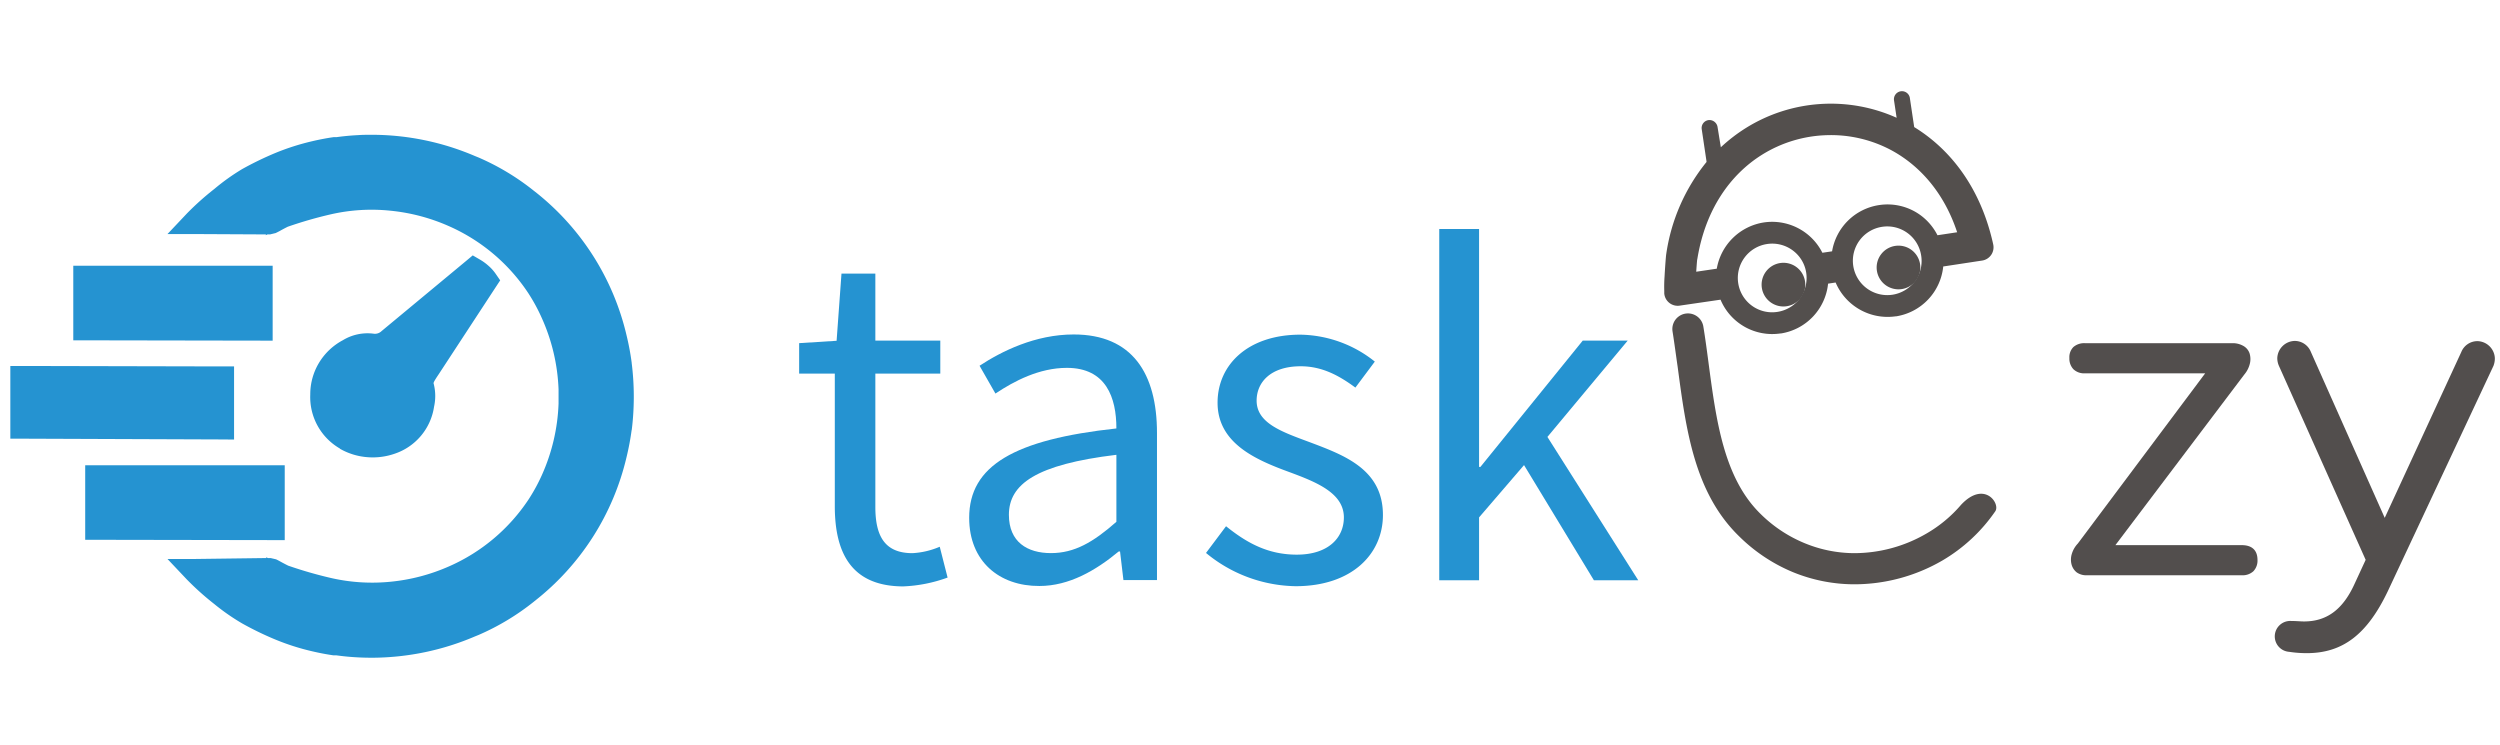 <?xml version="1.0" encoding="UTF-8" standalone="no"?>
<svg
   id="Слой_1"
   data-name="Слой 1"
   viewBox="0 0 635.4 189.28"
   version="1.1"
   sodipodi:docname="taskezy_2.svg"
   inkscape:version="1.1.2 (b8e25be833, 2022-02-05)"
   xmlns:inkscape="http://www.inkscape.org/namespaces/inkscape"
   xmlns:sodipodi="http://sodipodi.sourceforge.net/DTD/sodipodi-0.dtd"
   xmlns="http://www.w3.org/2000/svg"
   xmlns:svg="http://www.w3.org/2000/svg">
  <sodipodi:namedview
     id="namedview29"
     pagecolor="#ffffff"
     bordercolor="#666666"
     borderopacity="1.0"
     inkscape:pageshadow="2"
     inkscape:pageopacity="0.0"
     inkscape:pagecheckerboard="0"
     showgrid="false"
     inkscape:zoom="2.5841988"
     inkscape:cx="317.50653"
     inkscape:cy="95.00043"
     inkscape:window-width="3840"
     inkscape:window-height="2036"
     inkscape:window-x="-12"
     inkscape:window-y="-12"
     inkscape:window-maximized="1"
     inkscape:current-layer="Слой_1" />
  <defs
     id="defs4">
    <style
       id="style2">.cls-1,.cls-2{fill:#534f4d;}.cls-1{fill-rule:evenodd;}.cls-3{fill:#2593d1;}.cls-4{fill:#524e4d;}</style>
  </defs>
  <g
     id="g42"
     transform="matrix(1.306,0,0,1.306,-80.631,-30.325)">
    <path
       class="cls-1"
       d="M 430.59,71.07 A 4.25,4.25 0 1 1 427,75.9 4.25,4.25 0 0 1 430.58,71.07"
       id="path6" />
    <path
       class="cls-1"
       d="m 408.18,74.41 a 4.25,4.25 0 1 1 -3.57,4.83 4.26,4.26 0 0 1 3.57,-4.83"
       id="path8" />
    <path
       class="cls-2"
       d="m 396.57,81.54 a 10.91,10.91 0 0 0 11.67,6.57 h 0.11 a 10.93,10.93 0 0 0 9.15,-9.69 l 1.47,-0.22 a 11,11 0 0 0 11.68,6.58 h 0.11 v 0 a 10.93,10.93 0 0 0 9.15,-9.7 L 447,74 l 0.47,-0.07 a 2.61,2.61 0 0 0 2.16,-3.18 l -0.1,-0.45 c -2.45,-10.59 -8.18,-18 -15.27,-22.35 l -0.83,-5.56 a 1.56,1.56 0 1 0 -3.09,0.41 l 0.5,3.34 a 31.23,31.23 0 0 0 -29.35,2 32,32 0 0 0 -4.86,3.74 L 396,48 a 1.61,1.61 0 0 0 -1.62,-1.42 1.55,1.55 0 0 0 -1.47,1.78 l 0.93,6.25 v 0.14 A 36.74,36.74 0 0 0 386,72.7 v 0 c -0.05,0.26 -0.22,2.42 -0.32,4.29 a 27.94,27.94 0 0 0 -0.06,2.88 v 0.46 a 2.62,2.62 0 0 0 3,2.37 l 0.47,-0.07 z M 412,81.29 a 6.67,6.67 0 0 1 -4.39,2.63 v 0 a 6.67,6.67 0 0 1 -7.6,-5.61 v 0 a 6.68,6.68 0 0 1 5.61,-7.6 v 0 a 6.69,6.69 0 0 1 5,1.24 6.63,6.63 0 0 1 2.63,4.38 v 0 A 6.71,6.71 0 0 1 412,81.29 Z m 22.4,-3.35 a 6.69,6.69 0 0 1 -4.4,2.64 v 0 a 6.7,6.7 0 0 1 -7.6,-5.62 v 0 a 6.68,6.68 0 0 1 5.62,-7.6 v 0 a 6.67,6.67 0 0 1 7.6,5.61 v 0 a 6.65,6.65 0 0 1 -1.2,4.97 z m -42.35,-4.27 c 1.55,-9.67 6.42,-16.48 12.6,-20.34 a 25.2,25.2 0 0 1 12.47,-3.8 24.94,24.94 0 0 1 12.63,2.89 c 5.59,3 10.33,8.31 12.87,16 0,0 0,0 0,0 L 438.79,69 a 11,11 0 0 0 -3.26,-3.87 10.87,10.87 0 0 0 -8.1,-2 v 0 a 10.92,10.92 0 0 0 -9.15,9 l -1.89,0.28 A 10.94,10.94 0 0 0 405,66.51 v 0 a 11,11 0 0 0 -9.16,9 l -4,0.59 c 0.08,-1.18 0.16,-2.22 0.19,-2.37 z"
       id="path10" />
    <path
       class="cls-2"
       d="m 443.38,121.46 a 25.78,25.78 0 0 1 -6.78,5.62 28,28 0 0 1 -14.09,3.79 25.54,25.54 0 0 1 -9.71,-2 26.54,26.54 0 0 1 -8.39,-5.59 c -7.21,-7 -8.69,-18.25 -10.18,-29.49 -0.31,-2.34 -0.62,-4.69 -1,-7 a 3.035,3.035 0 0 0 -6,0.92 c 0.36,2.26 0.66,4.59 1,6.92 1.63,12.27 3.26,24.53 12,33 a 32.68,32.68 0 0 0 10.3,6.88 31.6,31.6 0 0 0 12,2.42 34.19,34.19 0 0 0 17.18,-4.61 32.34,32.34 0 0 0 10.33,-9.6 c 1.03,-1.49 -2.13,-6.09 -6.66,-1.26 z"
       id="path12" />
    <path
       class="cls-3"
       d="m 104.82,108.74 -38.67,-0.15 h -2.4 v -2.41 -9.34 -2.4 h 2.45 l 38.69,0.09 h 2.4 v 2.41 9.42 2.4 z m 7.55,-19.23 -34,-0.06 H 76 V 74.94 h 38.8 v 14.58 z m 15.52,21 A 11.56,11.56 0 0 1 122.12,100 11.85,11.85 0 0 1 123.8,93.86 v 0 a 12,12 0 0 1 4.66,-4.43 9.26,9.26 0 0 1 5.93,-1.28 1.84,1.84 0 0 0 1.61,-0.5 v 0 L 152.45,74 l 1.29,-1.08 1.44,0.84 a 10.13,10.13 0 0 1 1.65,1.21 v 0 a 8.27,8.27 0 0 1 1.34,1.49 l 0.91,1.32 -0.88,1.34 L 147.15,96 v 0 c -1.09,1.62 -1.08,1.74 -1,1.94 v 0 a 9.59,9.59 0 0 1 0.06,4.43 11.41,11.41 0 0 1 -7.56,9.11 13,13 0 0 1 -5.45,0.71 12.73,12.73 0 0 1 -5.31,-1.64 z M 113.42,69 l 0.4,-0.17 h 0.51 l 1.07,-0.26 0.77,-0.39 c 0.4,-0.23 0.94,-0.52 1.58,-0.84 a 80.73,80.73 0 0 1 8.32,-2.4 35.61,35.61 0 0 1 11.61,-0.72 37,37 0 0 1 11.4,3 35.85,35.85 0 0 1 15.49,13.08 v 0 l 0.19,0.3 v 0 0 a 34.07,34.07 0 0 1 2.39,4.45 37.13,37.13 0 0 1 3.29,13.95 v 2.78 a 37.13,37.13 0 0 1 -3.22,13.83 34.07,34.07 0 0 1 -2.39,4.45 v 0 0 l -0.19,0.3 v 0 a 35.85,35.85 0 0 1 -15.49,13.07 37,37 0 0 1 -11.4,3 35.89,35.89 0 0 1 -11.61,-0.73 80.73,80.73 0 0 1 -8.32,-2.4 c -0.64,-0.32 -1.18,-0.61 -1.58,-0.83 -0.23,-0.13 -0.42,-0.23 -0.77,-0.4 l -1.07,-0.25 h -0.51 l -0.4,-0.16 0.09,0.16 -13.73,0.18 h -5.52 l 3.78,4 a 53.84,53.84 0 0 0 5.33,4.77 41.94,41.94 0 0 0 5.45,3.79 61.59,61.59 0 0 0 6.34,3.08 45.45,45.45 0 0 0 7.23,2.32 c 1.4,0.33 2.8,0.6 4.2,0.8 h 0.13 0.09 v 0 H 127 v 0 h 0.11 0.12 c 1.38,0.19 2.75,0.32 4.14,0.39 0.92,0.05 1.84,0.07 2.76,0.07 h 0.19 a 51.28,51.28 0 0 0 19.81,-4.13 l 0.74,-0.3 a 47.23,47.23 0 0 0 10.79,-6.5 v 0 l 0.13,-0.11 a 50,50 0 0 0 17.88,-28 50.66,50.66 0 0 0 1,-5.33 V 107 a 52.68,52.68 0 0 0 0.41,-6.36 v -0.42 a 52.81,52.81 0 0 0 -0.41,-6.36 V 93.8 a 50.66,50.66 0 0 0 -1,-5.33 50,50 0 0 0 -17.88,-28 l -0.13,-0.1 v 0 a 47.23,47.23 0 0 0 -10.79,-6.5 l -0.74,-0.3 a 51.09,51.09 0 0 0 -19.81,-4.12 h -0.19 c -0.92,0 -1.84,0 -2.76,0.07 -1.39,0.07 -2.76,0.2 -4.14,0.39 H 127.11 127 v 0 h -0.12 v 0 h -0.09 -0.13 c -1.4,0.2 -2.8,0.47 -4.2,0.8 a 46.49,46.49 0 0 0 -7.23,2.32 63.72,63.72 0 0 0 -6.34,3.08 41.94,41.94 0 0 0 -5.45,3.89 53.84,53.84 0 0 0 -5.33,4.77 l -3.78,4 h 5.52 l 13.66,0.07 z m 1.31,59.33 -34,-0.06 h -2.41 v -14.51 h 38.83 v 14.57 z"
       id="path14" />
    <path
       class="cls-3"
       d="m 224.2,121.73 v -25.8 h -6.94 V 90 l 7.29,-0.46 0.95,-13.08 h 6.59 V 89.5 h 12.64 v 6.43 h -12.64 v 25.94 c 0,5.7 1.84,9 7.22,9 a 15.49,15.49 0 0 0 5.31,-1.25 l 1.53,6 a 28.43,28.43 0 0 1 -8.66,1.72 C 227.56,137.3 224.2,131 224.2,121.73 Z"
       id="path16" />
    <path
       class="cls-3"
       d="m 250.35,124 c 0,-10.16 8.77,-15.24 28.65,-17.4 0,-6 -2,-11.79 -9.63,-11.79 -5.39,0 -10.25,2.56 -13.91,5 l -3.09,-5.41 c 4.29,-2.82 10.84,-6.09 18.32,-6.09 11.39,0 16.21,7.57 16.21,19.18 v 28.62 h -6.53 l -0.66,-5.57 h -0.26 c -4.45,3.69 -9.64,6.72 -15.43,6.72 -7.81,0.04 -13.67,-4.8 -13.67,-13.26 z m 28.65,0.73 v -13 c -15.63,1.88 -20.92,5.71 -20.92,11.68 0,5.3 3.6,7.45 8.18,7.45 4.58,0 8.22,-2.11 12.74,-6.09 z"
       id="path18" />
    <path
       class="cls-3"
       d="m 296.44,130.83 3.9,-5.2 c 4.05,3.26 8.17,5.53 13.77,5.53 6.12,0 9.16,-3.27 9.16,-7.25 0,-4.8 -5.5,-6.92 -10.67,-8.84 -6.53,-2.39 -13.91,-5.61 -13.91,-13.48 0,-7.46 6,-13.24 16.09,-13.24 a 23.69,23.69 0 0 1 14.51,5.24 l -3.78,5.06 C 322.3,96.28 319,94.5 314.87,94.5 c -5.87,0 -8.58,3.13 -8.58,6.69 0,4.44 5.07,6.12 10.35,8.09 6.73,2.54 14.23,5.28 14.23,14.16 0,7.56 -6,13.86 -17,13.86 a 28,28 0 0 1 -17.43,-6.47 z"
       id="path20" />
    <path
       class="cls-3"
       d="m 341.83,67.78 h 7.75 v 46.31 h 0.26 L 369.76,89.5 h 8.75 l -15.63,18.75 17.68,27.9 h -8.63 l -13.6,-22.42 -8.75,10.18 v 12.24 h -7.75 z"
       id="path22" />
    <path
       class="cls-4"
       d="m 547.26,92.92 a 4,4 0 0 1 -0.27,1.5 l -20.55,43.83 c -4,8.38 -8.73,12.08 -15.78,12.08 a 22.53,22.53 0 0 1 -3.44,-0.26 3.008,3.008 0 0 1 0.44,-6 c 1,0 1.76,0.09 2.47,0.09 4.32,0 7.49,-2.21 9.79,-7.23 l 2.2,-4.76 -16.84,-37.66 a 3.77,3.77 0 0 1 -0.36,-1.59 3.47,3.47 0 0 1 3.36,-3.35 3.38,3.38 0 0 1 3.17,2.12 l 14.38,32.31 14.9,-32.27 a 3.38,3.38 0 0 1 3.18,-2.12 3.47,3.47 0 0 1 3.35,3.31 z"
       id="path24" />
    <path
       class="cls-4"
       d="m 467.9,135.17 a 3.21,3.21 0 0 1 -2,-0.55 2.91,2.91 0 0 1 -1,-1.49 3.75,3.75 0 0 1 0,-2 5.05,5.05 0 0 1 1.21,-2.14 l 26.24,-35.07 v 1.95 h -24.83 a 3,3 0 0 1 -2.27,-0.79 3,3 0 0 1 -0.79,-2.19 2.79,2.79 0 0 1 0.79,-2.14 3.2,3.2 0 0 1 2.27,-0.74 h 28.57 a 4.14,4.14 0 0 1 2.28,0.56 2.62,2.62 0 0 1 1.16,1.43 3.76,3.76 0 0 1 0.05,2 5.18,5.18 0 0 1 -1.07,2.1 l -26.71,35.35 v -2.14 H 498 c 2,0 3.07,1 3.07,2.89 a 3,3 0 0 1 -0.79,2.18 3.08,3.08 0 0 1 -2.28,0.79 z"
       id="path26" />
  </g>
</svg>
